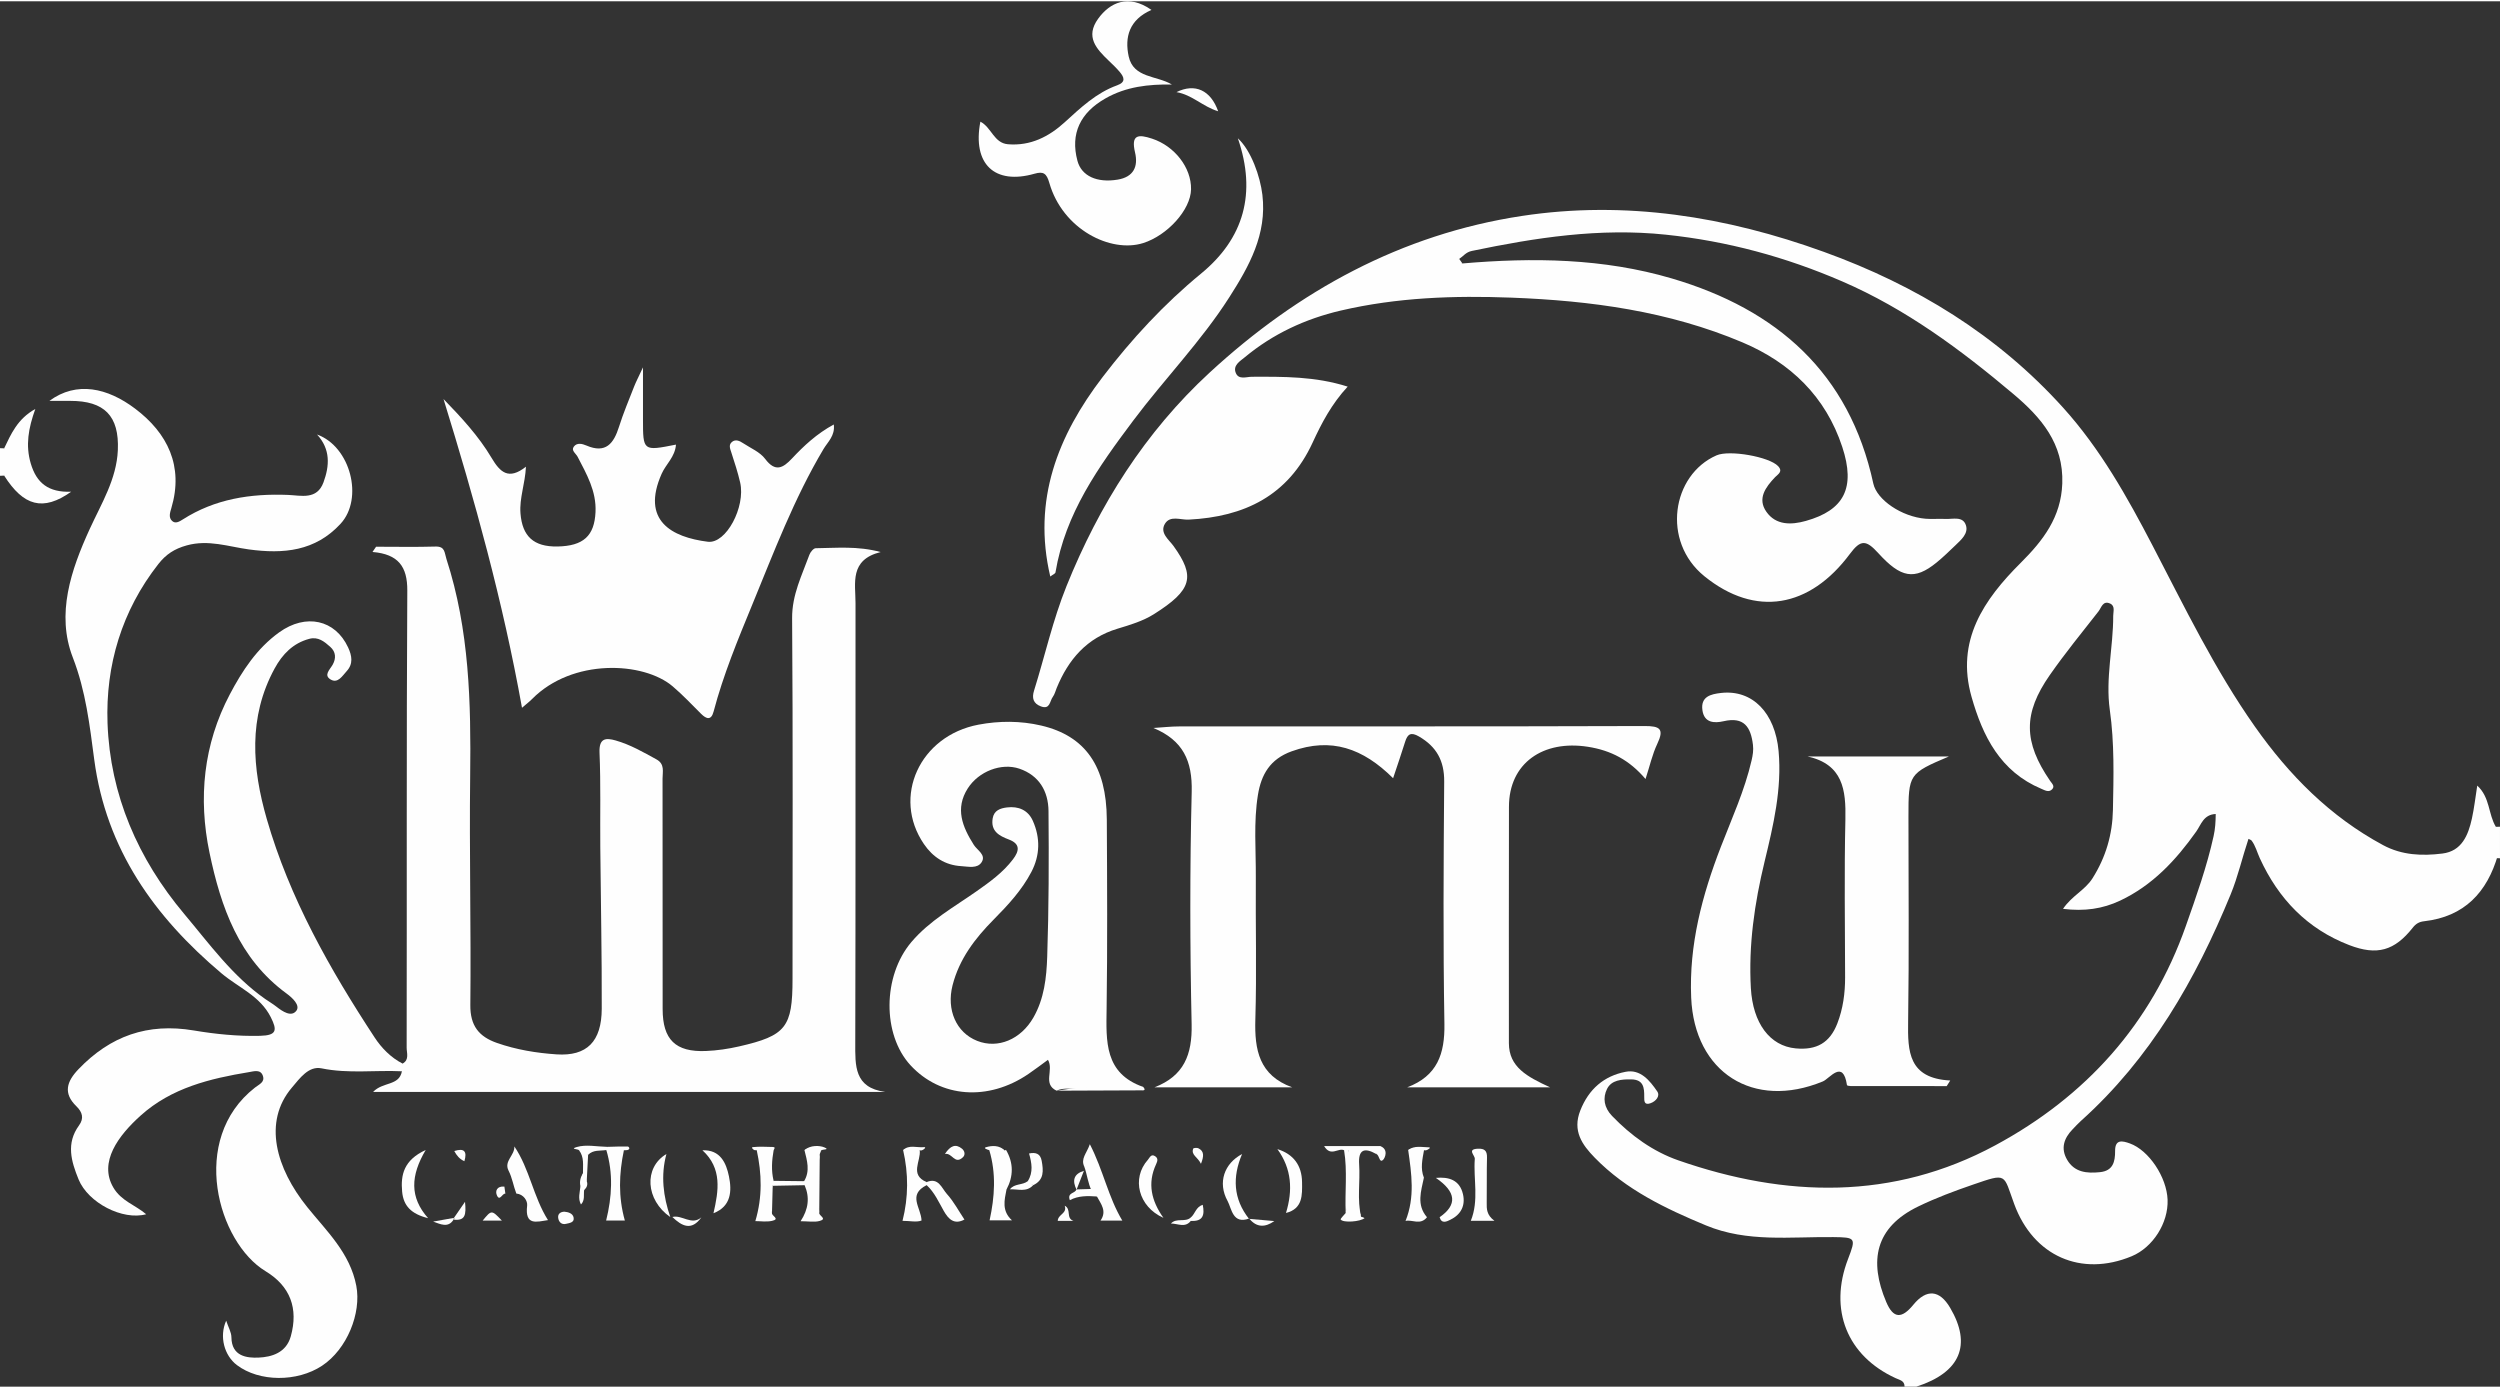 <?xml version="1.0" encoding="UTF-8"?>
<!DOCTYPE svg PUBLIC "-//W3C//DTD SVG 1.1//EN" "http://www.w3.org/Graphics/SVG/1.1/DTD/svg11.dtd">
<!-- Creator: CorelDRAW -->
<svg xmlns="http://www.w3.org/2000/svg" xml:space="preserve" width="299px" height="166px" style="shape-rendering:geometricPrecision; text-rendering:geometricPrecision; image-rendering:optimizeQuality; fill-rule:evenodd; clip-rule:evenodd"
viewBox="0 0 299.472 165.952"
 xmlns:xlink="http://www.w3.org/1999/xlink">
 <rect x="0" y="0" width="299.472" height="165.952" fill="#333333" stroke="none"/>
 <defs>
  <style type="text/css">
   <![CDATA[
    .fil0 {fill:#FEFEFE}
   ]]>
  </style>
 </defs>
 <g id="Layer_x0020_1">
  <path class="fil0" d="M175.181 31.404c8.459,-0.727 16.872,-0.625 25.091,1.797 12.576,3.707 21.26,11.299 24.13,24.567 0.422,1.95 3.393,3.979 6.263,4.216 0.782,0.065 1.575,-0.017 2.36,0.024 0.898,0.047 2.116,-0.376 2.476,0.776 0.302,0.967 -0.568,1.716 -1.249,2.369 -0.736,0.706 -1.469,1.419 -2.257,2.064 -2.679,2.188 -4.307,1.842 -6.992,-1.107 -1.453,-1.596 -2.102,-1.667 -3.404,0.084 -4.818,6.477 -11.313,7.625 -17.422,2.686 -5.18,-4.188 -3.905,-12.148 1.444,-14.489 1.552,-0.679 6.302,0.169 7.365,1.281 0.64,0.669 -0.017,0.982 -0.35,1.332 -1.144,1.202 -2.154,2.57 -1.041,4.15 1.137,1.614 2.957,1.587 4.718,1.093 4.588,-1.285 5.989,-3.956 4.367,-8.872 -1.987,-6.024 -6.191,-10.082 -11.961,-12.521 -8.835,-3.734 -18.117,-4.99 -27.657,-5.355 -6.921,-0.265 -13.724,-0.021 -20.454,1.548 -4.238,0.988 -8.13,2.794 -11.499,5.595 -0.559,0.465 -1.463,0.971 -1.067,1.897 0.352,0.821 1.259,0.442 1.913,0.439 3.806,-0.014 7.608,-0.054 11.481,1.18 -1.922,2.071 -3.122,4.37 -4.191,6.689 -2.949,6.398 -8.19,8.909 -14.864,9.243 -0.962,0.048 -2.205,-0.536 -2.831,0.491 -0.671,1.1 0.488,1.92 1.028,2.673 2.621,3.653 2.259,5.253 -2.355,8.163 -1.299,0.82 -2.854,1.288 -4.347,1.737 -3.69,1.111 -5.893,3.682 -7.297,7.105 -0.149,0.362 -0.242,0.768 -0.469,1.072 -0.364,0.488 -0.315,1.544 -1.413,1.135 -0.928,-0.346 -1.109,-0.999 -0.832,-1.885 1.304,-4.171 2.249,-8.453 3.887,-12.52 3.918,-9.727 9.418,-18.452 17.134,-25.571 10.639,-9.815 22.987,-16.585 37.421,-18.778 12.393,-1.883 24.461,0.061 36.205,4.315 11.017,3.99 20.757,9.929 28.644,18.672 4.435,4.917 7.662,10.669 10.698,16.504 3.835,7.369 7.45,14.852 12.256,21.675 4.111,5.838 9.01,10.785 15.355,14.203 2.266,1.221 4.693,1.31 7.112,1.007 2.316,-0.29 3.088,-2.19 3.527,-4.184 0.278,-1.261 0.42,-2.552 0.642,-3.953 1.548,1.418 1.31,3.436 2.231,4.939 0.521,1.094 0.129,2.254 0.245,3.375 -1.296,4.479 -4.016,7.385 -8.834,7.933 -0.595,0.067 -0.985,0.289 -1.362,0.766 -2.188,2.768 -4.276,3.375 -7.608,2.095 -5.041,-1.936 -8.494,-5.551 -10.722,-10.414 -0.326,-0.711 -0.508,-1.492 -0.995,-2.127 -0.04,-0.052 -0.127,-0.069 -0.36,-0.187 -0.744,2.224 -1.253,4.503 -2.135,6.653 -4.199,10.226 -9.6,19.654 -17.943,27.139 -0.351,0.315 -0.667,0.669 -0.996,1.008 -1.037,1.068 -1.44,2.283 -0.651,3.639 0.889,1.527 2.384,1.647 3.939,1.486 1.551,-0.161 1.819,-1.233 1.81,-2.543 -0.01,-1.426 0.874,-1.221 1.775,-0.895 2.267,0.821 4.41,4.027 4.512,6.741 0.104,2.779 -1.758,5.712 -4.3,6.769 -6.023,2.505 -11.775,0.014 -14.072,-6.252 -1.324,-3.611 -0.799,-3.751 -4.925,-2.332 -2.234,0.768 -4.455,1.596 -6.577,2.624 -5.166,2.503 -5.915,6.519 -3.827,11.444 0.85,2.007 1.853,2.025 3.236,0.337 1.582,-1.932 3.146,-1.807 4.418,0.355 2.623,4.456 1.211,7.752 -4.044,9.446 -0.472,0 -0.945,0 -1.417,0 -0.003,-0.716 -0.548,-0.78 -1.067,-1.017 -5.832,-2.672 -8.032,-8.219 -5.705,-14.271 0.972,-2.526 0.923,-2.597 -1.75,-2.628 -5.122,-0.059 -10.31,0.66 -15.257,-1.395 -4.864,-2.021 -9.588,-4.276 -13.33,-8.113 -1.512,-1.551 -2.699,-3.208 -1.735,-5.655 1.015,-2.574 2.836,-4.136 5.432,-4.639 1.77,-0.343 2.893,1.052 3.782,2.346 0.376,0.548 -0.139,1.191 -0.819,1.426 -0.745,0.257 -0.741,-0.277 -0.736,-0.762 0.01,-1.097 -0.072,-2.079 -1.559,-2.102 -1.151,-0.017 -2.369,0.077 -2.897,1.146 -0.528,1.07 -0.369,2.223 0.599,3.231 2.273,2.364 4.917,4.271 7.952,5.327 12.859,4.47 25.686,4.812 37.949,-1.8 10.839,-5.844 18.707,-14.529 22.843,-26.301 1.243,-3.538 2.51,-7.073 3.32,-10.754 0.191,-0.867 0.242,-1.682 0.251,-2.637 -1.469,0.064 -1.748,1.273 -2.333,2.099 -2.433,3.435 -5.237,6.448 -9.123,8.28 -2.093,0.986 -4.265,1.3 -6.835,0.984 1.062,-1.575 2.629,-2.234 3.527,-3.653 1.615,-2.551 2.394,-5.282 2.451,-8.199 0.077,-3.995 0.191,-7.991 -0.375,-11.987 -0.531,-3.751 0.417,-7.501 0.409,-11.263 -0.001,-0.511 0.264,-1.19 -0.385,-1.477 -0.863,-0.382 -1.035,0.505 -1.377,0.942 -1.974,2.521 -4.003,5.007 -5.834,7.63 -3.222,4.615 -3.154,8.022 0.041,12.681 0.216,0.315 0.6,0.631 0.235,1.005 -0.402,0.412 -0.854,0.122 -1.296,-0.063 -4.904,-2.062 -7.01,-6.285 -8.353,-11.007 -1.916,-6.736 1.476,-11.661 5.896,-16.065 2.69,-2.681 4.825,-5.46 4.972,-9.49 0.176,-4.804 -2.556,-7.941 -5.847,-10.717 -6.295,-5.311 -12.899,-10.207 -20.518,-13.501 -6.755,-2.92 -13.745,-4.824 -21.139,-5.598 -7.931,-0.83 -15.556,0.354 -23.221,1.948 -0.723,0.15 -1.02,0.634 -1.518,0.959 -0.791,1.087 -2.231,0.148 -3.061,0.964 1.057,-0.638 2.293,-0.198 3.444,-0.422z"/>
  <path class="fil0" d="M299.472 102.657c-0.166,-0.006 -0.332,-0.013 -0.498,-0.019 0.002,-1.249 0.005,-2.498 0.007,-3.747 0.163,-0.004 0.327,-0.009 0.49,-0.013 0,1.26 0,2.519 0,3.779z"/>
  <path class="fil0" d="M0.498 56.819c-0.166,0.007 -0.332,0.013 -0.498,0.02 0,-1.102 0,-2.204 0,-3.307 0.166,0.006 0.332,0.013 0.497,0.019 0.821,1.089 0.82,2.179 0.001,3.268z"/>
  <path class="fil0" d="M48.224 127.252c0.834,-0.451 0.488,-1.284 0.489,-1.898 0.035,-18.254 -0.028,-36.509 0.077,-54.762 0.017,-2.866 -1.068,-4.368 -4.17,-4.627 0.144,-0.209 0.287,-0.418 0.43,-0.628 2.371,0 4.743,0.05 7.112,-0.021 1.171,-0.035 1.067,0.723 1.314,1.482 2.757,8.495 2.952,17.242 2.845,26.058 -0.111,9.124 0.117,18.252 0.02,27.377 -0.026,2.498 1.038,3.795 3.193,4.547 2.312,0.807 4.718,1.205 7.138,1.367 3.616,0.241 5.397,-1.522 5.41,-5.466 0.022,-6.447 -0.119,-12.895 -0.174,-19.343 -0.033,-3.776 0.066,-7.557 -0.092,-11.328 -0.073,-1.745 0.737,-1.808 1.94,-1.463 1.74,0.498 3.306,1.398 4.885,2.268 1.017,0.56 0.724,1.477 0.725,2.295 0.015,9.207 0.007,18.413 0.011,27.619 0.001,3.645 1.537,5.166 5.186,5.015 1.328,-0.055 2.667,-0.251 3.964,-0.548 5.639,-1.291 6.41,-2.295 6.409,-8.091 -0.001,-14.4 0.057,-28.8 -0.049,-43.2 -0.021,-2.811 1.171,-5.134 2.07,-7.608 0.117,-0.321 0.494,-0.779 0.754,-0.781 2.478,-0.024 4.977,-0.294 7.785,0.457 -3.764,0.934 -3.013,3.716 -3.014,6.139 -0.012,17.547 0.016,35.095 -0.031,52.642 -0.007,2.75 -0.137,5.382 3.576,5.889 -20.354,0 -40.707,0 -61.332,0 1.178,-1.237 3.113,-0.693 3.45,-2.471 -0.244,-0.329 -0.243,-0.638 0.08,-0.92z"/>
  <path class="fil0" d="M48.224 127.252c-0.026,0.307 -0.053,0.614 -0.08,0.921 -3.203,-0.157 -6.407,0.31 -9.627,-0.352 -1.545,-0.317 -2.607,1.195 -3.545,2.298 -3.513,4.128 -1.892,9.69 1.825,14.313 2.327,2.894 5.131,5.498 5.884,9.439 0.625,3.274 -1.108,7.593 -4.103,9.574 -2.993,1.979 -7.527,1.944 -10.199,-0.078 -1.514,-1.146 -2.137,-3.421 -1.286,-5.319 0.257,0.778 0.621,1.383 0.628,1.992 0.025,2.291 1.866,2.493 3.268,2.429 1.56,-0.071 3.294,-0.574 3.843,-2.544 0.932,-3.342 -0.059,-6.013 -3.026,-7.807 -5.693,-3.443 -9.228,-15.772 -1.261,-21.995 0.503,-0.393 1.205,-0.645 0.945,-1.406 -0.276,-0.81 -1.069,-0.543 -1.634,-0.449 -4.707,0.777 -9.306,1.888 -12.989,5.192 -2.695,2.417 -5.064,5.596 -3.294,8.631 0.953,1.635 2.656,2.106 3.936,3.206 -2.819,0.774 -6.954,-1.37 -8.097,-4.173 -0.885,-2.17 -1.515,-4.318 0.054,-6.468 0.617,-0.846 0.412,-1.585 -0.317,-2.294 -1.61,-1.564 -1.16,-2.968 0.259,-4.447 3.809,-3.97 8.278,-5.563 13.8,-4.633 2.595,0.437 5.264,0.71 7.954,0.643 2.027,-0.051 2.043,-0.696 1.276,-2.228 -1.279,-2.554 -3.89,-3.559 -5.897,-5.25 -8.048,-6.782 -13.823,-14.873 -15.25,-25.591 -0.552,-4.143 -1.006,-8.21 -2.572,-12.258 -2.009,-5.194 -0.225,-10.467 2.033,-15.396 1.398,-3.051 3.215,-5.963 3.364,-9.436 0.177,-4.108 -1.614,-5.907 -5.703,-5.899 -0.769,0.001 -1.538,0 -2.498,0 3.264,-2.406 6.967,-1.564 10.273,0.932 3.877,2.926 5.833,6.87 4.339,11.905 -0.161,0.542 -0.362,1.129 0.091,1.546 0.39,0.359 0.852,0.092 1.276,-0.179 3.854,-2.463 8.118,-3.118 12.607,-2.94 1.559,0.061 3.468,0.633 4.252,-1.513 0.722,-1.977 0.861,-3.938 -0.774,-5.724 4.011,1.439 5.601,7.663 2.825,10.684 -3.035,3.303 -6.845,3.651 -11.024,3.077 -2.43,-0.334 -4.808,-1.196 -7.405,-0.48 -1.489,0.41 -2.501,1.084 -3.397,2.226 -4.399,5.605 -6.343,12.153 -6.097,19.07 0.306,8.589 3.639,16.255 9.194,22.864 3.016,3.588 5.777,7.432 9.686,10.173 0.448,0.314 0.925,0.59 1.354,0.927 0.744,0.585 1.784,1.279 2.385,0.486 0.499,-0.658 -0.491,-1.564 -1.167,-2.058 -5.725,-4.184 -7.879,-10.371 -9.237,-16.876 -1.364,-6.536 -0.728,-12.967 2.427,-18.954 1.49,-2.827 3.246,-5.518 5.925,-7.444 3.19,-2.293 6.709,-1.52 8.254,1.817 0.463,1 0.627,1.97 -0.179,2.842 -0.509,0.551 -1.048,1.502 -1.905,1 -0.892,-0.521 -0.102,-1.186 0.23,-1.776 0.428,-0.761 0.394,-1.538 -0.288,-2.142 -0.702,-0.623 -1.441,-1.244 -2.506,-0.961 -1.953,0.519 -3.23,1.849 -4.157,3.551 -3.187,5.853 -2.688,11.962 -0.942,18.029 2.731,9.486 7.552,17.993 12.927,26.183 0.795,1.214 1.927,2.402 3.342,3.117z"/>
  <path class="fil0" d="M166.879 93.066c-3.621,-3.593 -7.412,-4.931 -12.15,-3.223 -2.607,0.94 -3.65,2.803 -4.044,5.229 -0.532,3.278 -0.228,6.596 -0.252,9.895 -0.041,5.664 0.113,11.332 -0.056,16.991 -0.11,3.657 0.454,6.699 4.413,8.137 -5.499,0 -10.998,0 -16.497,0 3.534,-1.366 4.531,-3.91 4.452,-7.551 -0.202,-9.278 -0.219,-18.568 0.009,-27.845 0.091,-3.715 -1.036,-6.168 -4.585,-7.651 1.045,-0.065 2.089,-0.186 3.134,-0.187 18.561,-0.011 37.121,0.017 55.682,-0.045 1.885,-0.006 2.389,0.346 1.531,2.155 -0.584,1.231 -0.88,2.599 -1.399,4.191 -1.929,-2.27 -4.138,-3.43 -6.906,-3.862 -5.36,-0.837 -9.451,1.945 -9.454,7.185 -0.004,9.439 -0.025,18.879 -0.008,28.319 0.005,2.869 2.177,4.017 4.936,5.291 -6.132,0 -11.625,0 -17.117,0 3.61,-1.366 4.518,-4.01 4.457,-7.61 -0.164,-9.673 -0.101,-19.352 -0.026,-29.027 0.019,-2.48 -0.922,-4.178 -3.028,-5.395 -0.944,-0.545 -1.356,-0.313 -1.651,0.637 -0.432,1.394 -0.913,2.773 -1.441,4.364z"/>
  <path class="fil0" d="M62.529 84.629c-2.296,-12.79 -5.673,-24.915 -9.401,-36.984 2.132,2.201 4.203,4.43 5.749,7.036 1.03,1.736 2.039,2.713 4.126,1.069 -0.104,2.075 -0.797,3.768 -0.656,5.583 0.214,2.739 1.562,4.028 4.43,3.976 3.127,-0.057 4.426,-1.286 4.56,-4.126 0.117,-2.499 -1.064,-4.534 -2.144,-6.62 -0.205,-0.396 -0.802,-0.736 -0.458,-1.211 0.367,-0.506 0.997,-0.36 1.512,-0.138 2.319,1 3.272,-0.24 3.904,-2.246 0.516,-1.636 1.188,-3.224 1.813,-4.825 0.217,-0.556 0.499,-1.086 1.059,-2.291 0,2.537 0,4.374 0,6.212 0.001,3.825 0.001,3.825 3.951,3.04 -0.099,1.458 -1.21,2.352 -1.715,3.493 -2.49,5.625 1.212,7.598 5.53,8.143 2.199,0.278 4.538,-4.188 3.876,-7.088 -0.278,-1.216 -0.671,-2.407 -1.055,-3.595 -0.151,-0.465 -0.361,-0.934 0.088,-1.286 0.433,-0.34 0.91,-0.107 1.308,0.156 0.91,0.602 2.032,1.06 2.652,1.888 1.222,1.633 2.147,1.087 3.208,-0.043 1.44,-1.535 2.967,-2.966 5.012,-4.078 0.183,1.328 -0.733,2.108 -1.218,2.922 -3.533,5.928 -5.954,12.361 -8.563,18.7 -1.722,4.183 -3.456,8.376 -4.616,12.77 -0.284,1.072 -0.849,0.913 -1.502,0.261 -1.112,-1.11 -2.196,-2.259 -3.389,-3.277 -3.506,-2.991 -12.028,-3.384 -16.856,1.513 -0.316,0.319 -0.679,0.592 -1.204,1.046z"/>
  <path class="fil0" d="M126.562 130.498c-1.702,-0.825 -0.292,-2.45 -1.028,-3.699 -0.772,0.562 -1.544,1.154 -2.347,1.7 -4.821,3.283 -10.524,2.853 -14.122,-1.052 -3.386,-3.675 -3.343,-10.677 0.103,-14.748 2.167,-2.561 5.082,-4.176 7.775,-6.065 1.615,-1.132 3.207,-2.272 4.409,-3.864 0.732,-0.97 0.916,-1.826 -0.503,-2.362 -1.153,-0.435 -2.184,-0.99 -1.94,-2.519 0.156,-0.982 0.932,-1.226 1.713,-1.323 1.371,-0.17 2.529,0.309 3.105,1.614 0.902,2.041 0.862,4.126 -0.179,6.113 -1.141,2.18 -2.799,3.97 -4.518,5.706 -2.231,2.253 -4.122,4.721 -4.925,7.876 -0.747,2.938 0.441,5.658 2.942,6.651 2.496,0.992 5.239,-0.172 6.741,-2.789 1.3,-2.264 1.573,-4.795 1.656,-7.275 0.195,-5.817 0.208,-11.642 0.156,-17.462 -0.021,-2.358 -1.115,-4.267 -3.49,-5.077 -2.145,-0.732 -4.876,0.315 -6.183,2.363 -1.542,2.416 -0.643,4.608 0.73,6.771 0.403,0.636 1.498,1.192 0.93,2.073 -0.515,0.798 -1.589,0.518 -2.433,0.469 -1.932,-0.111 -3.404,-1.074 -4.48,-2.65 -3.841,-5.625 -0.512,-12.971 6.547,-14.3 2.48,-0.467 5.035,-0.47 7.502,0.108 5.297,1.241 7.826,4.882 7.861,11.256 0.041,7.554 0.082,15.11 -0.024,22.663 -0.055,3.907 -0.278,7.74 4.385,9.371 -2.53,0.526 -5.091,0.082 -7.632,0.239 -0.917,0.058 -1.862,-0.213 -2.751,0.211z"/>
  <path class="fil0" d="M216.519 90.459c5.542,0 11.085,0 16.943,0 -4.81,2.046 -4.851,2.11 -4.851,7.219 0,8.184 0.085,16.368 -0.039,24.55 -0.054,3.573 0.03,6.788 5.044,7.049 -0.141,0.223 -0.282,0.447 -0.422,0.671 -3.837,0 -7.674,0.001 -11.511,-0.005 -0.152,-0.001 -0.429,-0.051 -0.438,-0.111 -0.47,-3.154 -2.067,-0.784 -2.89,-0.444 -8.314,3.43 -15.388,-1.069 -15.771,-10.033 -0.271,-6.329 1.308,-12.256 3.555,-18.07 1.323,-3.423 2.856,-6.77 3.685,-10.37 0.142,-0.616 0.238,-1.191 0.16,-1.844 -0.257,-2.134 -1.064,-3.401 -3.521,-2.832 -1.106,0.256 -2.315,0.205 -2.531,-1.306 -0.237,-1.658 1.011,-1.941 2.23,-2.08 3.758,-0.428 6.48,2.384 6.893,6.967 0.41,4.544 -0.628,8.891 -1.679,13.238 -1.205,4.983 -1.935,10.008 -1.643,15.153 0.238,4.189 2.261,6.932 5.373,7.219 2.499,0.231 4.086,-0.664 4.986,-2.991 0.683,-1.766 0.934,-3.632 0.93,-5.536 -0.014,-6.295 -0.108,-12.592 0.034,-18.884 0.08,-3.571 -0.298,-6.615 -4.535,-7.56z"/>
  <path class="fil0" d="M125.811 68.907c-2.158,-9.174 0.916,-16.893 6.275,-23.9 3.47,-4.537 7.339,-8.734 11.796,-12.395 5.118,-4.205 6.665,-9.627 4.399,-16.2 1.596,1.461 2.678,4.572 2.939,6.767 0.565,4.738 -1.594,8.565 -3.96,12.272 -3.368,5.278 -7.766,9.781 -11.514,14.781 -4.15,5.536 -8.145,11.119 -9.31,18.175 -0.026,0.161 -0.333,0.275 -0.626,0.5z"/>
  <path class="fil0" d="M137.932 1.035c-2.68,1.175 -3.226,3.276 -2.729,5.566 0.568,2.618 3.362,2.277 5.176,3.368 -2.816,-0.039 -5.465,0.248 -7.952,1.66 -3.016,1.713 -4.236,4.214 -3.362,7.481 0.488,1.823 2.341,2.662 4.817,2.252 1.931,-0.32 2.476,-1.591 2.085,-3.246 -0.512,-2.167 0.385,-2.204 2.033,-1.664 2.684,0.88 4.717,3.455 4.674,6.062 -0.041,2.476 -2.849,5.538 -5.74,6.449 -3.867,1.218 -9.634,-1.614 -11.239,-7.217 -0.325,-1.136 -0.707,-1.398 -1.766,-1.094 -4.775,1.368 -7.469,-1.142 -6.491,-6.234 1.332,0.682 1.617,2.568 3.306,2.706 2.711,0.222 4.908,-0.912 6.798,-2.636 1.918,-1.748 3.786,-3.526 6.28,-4.424 1.067,-0.383 0.842,-0.967 0.315,-1.595 -0.403,-0.48 -0.864,-0.914 -1.318,-1.349 -1.479,-1.419 -2.848,-2.863 -1.265,-5.045 1.382,-1.906 3.597,-3.001 6.378,-1.041z"/>
  <path class="fil0" d="M0.498 56.819c-0.001,-1.089 -0.001,-2.179 -0.001,-3.268 0.833,-1.72 1.577,-3.509 3.735,-4.719 -0.841,2.341 -1.185,4.357 -0.549,6.526 0.693,2.365 2.134,3.491 4.843,3.391 -3.371,2.385 -5.701,1.725 -8.028,-1.93z"/>
  <path class="fil0" d="M60.916 140.067c-0.576,-1.144 0.751,-1.813 0.699,-2.893 1.837,2.722 2.265,6.032 4.027,8.827 -1.361,0.201 -2.787,0.712 -2.496,-1.738 0.066,-0.554 -0.413,-1.365 -1.297,-1.445 -0.349,-0.904 -0.485,-1.881 -0.933,-2.751z"/>
  <path class="fil0" d="M111.004 141.809c-2.322,1.164 -0.669,2.694 -0.614,4.238 -0.58,0.244 -1.431,0.034 -2.278,0.041 0.715,-2.84 0.722,-5.656 0.071,-8.476 0.668,-0.331 1.333,-0.36 1.991,0.03 0.154,1.295 -1.252,2.931 0.83,3.806 0.132,0.081 0.176,0.162 0.132,0.242 -0.044,0.08 -0.087,0.12 -0.132,0.12z"/>
  <path class="fil0" d="M129.887 139.6c-0.464,-0.96 0.288,-1.588 0.664,-2.694 1.612,3.122 2.202,6.343 3.891,9.154 -0.88,0 -1.723,0 -2.615,0 0.8,-1.138 0.053,-1.991 -0.425,-2.888 -0.286,-0.155 -0.49,-0.385 -0.63,-0.676 -0.455,-0.915 -0.539,-1.945 -0.885,-2.895z"/>
  <path class="fil0" d="M120.565 142.34c-0.243,1.264 -0.594,2.544 0.66,3.691 -1.011,0 -1.916,0 -2.683,0 0.617,-2.819 0.804,-5.608 -0.036,-8.41 0.624,-0.334 1.243,-0.403 1.849,0.043l0.151 -0.077c0.924,1.573 0.904,3.158 0.059,4.753z"/>
  <path class="fil0" d="M179.014 146.08c-1.245,0 -2.013,0 -2.827,0 0.996,-2.459 0.295,-4.963 0.477,-7.415 0.032,-0.426 -0.982,-1.162 0.375,-1.217 0.798,-0.033 1.109,0.246 1.087,1.067 -0.047,1.794 -0.004,3.59 -0.033,5.385 -0.012,0.76 -0.018,1.489 0.921,2.181z"/>
  <path class="fil0" d="M170.567 140.914c-0.336,1.616 -0.913,3.252 0.369,4.742 -0.79,1.001 -1.793,0.243 -2.569,0.445 1.147,-2.851 0.717,-5.674 0.317,-8.496 0.636,-0.329 1.269,-0.346 1.898,0.018 -0.196,1.096 -0.458,2.191 -0.016,3.29z"/>
  <path class="fil0" d="M92.673 137.623c-0.216,1.224 -0.301,2.449 -0.003,3.673 0.186,0.22 0.164,0.418 -0.064,0.593l-0.043 -0.034c-0.421,1.095 -0.244,2.206 -0.089,3.316 -0.052,0.317 1.018,0.702 0.001,0.922 -0.665,0.144 -1.387,0.027 -1.994,0.027 0.863,-2.893 0.777,-5.688 0.165,-8.5 0.675,-0.359 1.351,-0.357 2.027,0.002z"/>
  <path class="fil0" d="M50.997 137.596c-1.811,3.067 -1.952,5.654 0.288,8.174 -2.03,-0.505 -2.96,-1.476 -3.114,-3.188 -0.18,-1.997 0.184,-3.763 2.826,-4.985z"/>
  <path class="fil0" d="M148.786 138.086c-1.16,2.743 -1.074,5.351 0.834,7.765l0.014 -0.04c-1.983,0.727 -2.091,-1.204 -2.583,-2.098 -1.223,-2.22 -0.383,-4.51 1.735,-5.627z"/>
  <path class="fil0" d="M74.736 137.63c-0.592,2.814 -0.682,5.609 0.113,8.417 -0.66,0 -1.508,0 -2.239,0 0.705,-2.848 0.854,-5.638 0.021,-8.442 0.106,-0.064 0.212,-0.127 0.318,-0.192 0.602,0.022 1.235,-0.213 1.787,0.217z"/>
  <path class="fil0" d="M98.135 145.16c-0.007,0.327 0.974,0.686 0.059,0.939 -0.644,0.178 -1.376,0.034 -2.291,0.034 0.947,-1.447 1.112,-2.857 0.48,-4.315 -0.178,-0.086 -0.247,-0.185 -0.206,-0.299 0.043,-0.121 0.09,-0.182 0.143,-0.182 0.749,-1.233 0.349,-2.48 0.043,-3.726 0.675,-0.333 1.345,-0.371 2.008,0.034 -0.058,0.148 -0.116,0.297 -0.173,0.445 -0.35,2.353 -0.24,4.711 -0.063,7.069z"/>
  <path class="fil0" d="M139.368 145.731c-3.011,-1.336 -3.846,-4.739 -1.866,-6.955 0.212,-0.237 0.38,-0.752 0.864,-0.432 0.392,0.259 0.301,0.573 0.112,0.983 -1.051,2.276 -0.556,4.367 0.89,6.404z"/>
  <path class="fil0" d="M85.466 145.178c0.621,-2.7 1.057,-5.367 -1.321,-7.542 2.148,-0.082 2.846,1.532 3.173,3.114 0.361,1.745 0.29,3.596 -1.852,4.428z"/>
  <path class="fil0" d="M163.044 145.601c0.073,0.019 0.148,0.032 0.218,0.059 0.069,0.027 0.132,0.067 0.198,0.102 -0.487,0.428 -2.566,0.593 -2.863,0.164 -0.056,-0.081 0.39,-0.51 0.604,-0.778 0.402,-2.533 -0.262,-5.116 0.357,-7.639 1.331,-0.306 1.098,0.666 1.163,1.411 0.194,2.223 -0.42,4.485 0.324,6.681z"/>
  <path class="fil0" d="M79.83 138.083c-0.699,2.572 -0.383,5.081 0.466,7.557 -2.965,-2.053 -3.205,-5.936 -0.466,-7.557z"/>
  <path class="fil0" d="M154.045 145.147c0.829,-2.708 0.699,-5.286 -1.029,-7.65 1.943,0.6 2.929,1.969 2.955,3.949 0.02,1.528 0.107,3.194 -1.926,3.7z"/>
  <path class="fil0" d="M172.45 145.654c2.147,-1.488 1.998,-3.037 -0.453,-4.712 1.554,-0.146 2.846,0.247 3.246,1.933 0.327,1.375 -0.237,2.471 -1.516,3.087 -0.409,0.197 -1.036,0.537 -1.277,-0.308z"/>
  <path class="fil0" d="M111.004 141.809c0,-0.121 0,-0.242 0,-0.364 1.426,-0.603 1.808,0.744 2.424,1.426 0.818,0.905 1.403,2.019 2.101,3.063 -1.212,0.646 -1.904,-0.025 -2.478,-1.037 -0.611,-1.076 -1.113,-2.226 -2.048,-3.087z"/>
  <path class="fil0" d="M163.044 145.601c-1.246,-1.904 -0.265,-4.025 -0.591,-6.015 -0.119,-0.722 0.51,-1.821 -0.901,-1.959 -0.181,0.256 -0.363,0.257 -0.547,0.003 -0.706,-0.328 -1.589,0.841 -2.392,-0.501 2.356,0 4.532,0 6.707,0 0.277,0.529 -0.132,0.721 -0.466,0.951 -1.427,-0.809 -2.164,-0.528 -2.043,1.245 0.142,2.089 -0.262,4.2 0.234,6.276z"/>
  <path class="fil0" d="M140.927 10.881c2.218,-1.095 4.102,-0.238 4.995,2.294 -1.847,-0.559 -3.091,-1.965 -4.995,-2.294z"/>
  <path class="fil0" d="M126.562 130.498c3.443,-0.586 6.916,-0.455 10.383,-0.449 0.417,0.483 -0.059,0.406 -0.28,0.407 -3.367,0.021 -6.735,0.03 -10.103,0.042z"/>
  <path class="fil0" d="M123.118 141.332c0.682,-1.076 0.467,-2.192 0.15,-3.313 0.769,-0.161 1.354,-0.01 1.514,0.88 0.211,1.169 0.311,2.297 -1.025,2.921 -0.229,-0.142 -0.546,-0.169 -0.639,-0.489z"/>
  <path class="fil0" d="M161.005 137.63c0.182,-0.001 0.365,-0.002 0.547,-0.003 -0.209,2.503 0.445,5.046 -0.35,7.522 -0.119,-2.505 0.22,-5.021 -0.197,-7.518z"/>
  <path class="fil0" d="M98.135 145.16c-0.599,-2.362 -0.692,-4.719 0.062,-7.069 -0.021,2.356 -0.042,4.713 -0.062,7.069z"/>
  <path class="fil0" d="M175.181 31.404c-1.286,0.816 -2.847,0.073 -4.167,0.766 1,-1.244 2.485,-1.002 3.785,-1.308 0.127,0.18 0.254,0.361 0.381,0.541z"/>
  <path class="fil0" d="M128.938 142.323c0.752,-0.023 1.505,-0.046 2.258,-0.069 0.069,0.306 0.137,0.611 0.206,0.916 -1.117,-0.078 -2.229,-0.105 -3.249,0.441 -0.352,-0.938 0.668,-0.787 0.785,-1.289z"/>
  <path class="fil0" d="M113.192 138.074c0.664,-1.008 1.29,-1.238 2.043,-0.629 0.325,0.263 0.426,0.728 0.115,1.023 -0.993,0.945 -1.27,-0.562 -2.158,-0.393z"/>
  <path class="fil0" d="M67.599 144.992c0.489,0.042 1.005,0.204 1.11,0.686 0.138,0.63 -0.526,0.674 -0.907,0.77 -0.543,0.136 -0.897,-0.247 -0.942,-0.759 -0.04,-0.446 0.285,-0.681 0.739,-0.697z"/>
  <path class="fil0" d="M69.359 137.631c-0.092,-0.161 -1.148,-0.124 -0.269,-0.385 1.119,-0.333 2.423,-0.042 3.648,-0.021 0.158,0.076 0.22,0.165 0.186,0.269 -0.036,0.111 -0.077,0.165 -0.123,0.165 0,0 -0.169,-0.054 -0.169,-0.054 -0.746,0.122 -1.572,-0.055 -2.183,0.577 -0.374,-0.162 -0.73,-0.36 -1.09,-0.551z"/>
  <path class="fil0" d="M60.122 146.063c-0.818,0 -1.547,0 -2.307,0 1.07,-1.302 1.07,-1.302 2.307,0z"/>
  <path class="fil0" d="M128.583 146.089c-0.616,0 -1.231,0 -1.878,0 0.034,-0.802 1.166,-0.868 0.833,-1.815 0.838,0.416 0.115,1.491 1.045,1.815z"/>
  <path class="fil0" d="M54.33 145.944c-0.649,1.033 -1.558,0.541 -2.448,0.234 0.832,-0.148 1.665,-0.296 2.497,-0.444l-0.049 0.21z"/>
  <path class="fil0" d="M80.54 145.626c1.163,-0.297 2.305,1.057 3.478,0.044 -1.18,1.655 -2.332,1.065 -3.478,-0.044z"/>
  <path class="fil0" d="M69.359 137.631c0.449,0.015 0.901,0.022 1.09,0.551 -0.055,1.042 -0.11,2.085 -0.164,3.127 -0.836,0.03 -0.59,-0.471 -0.451,-0.92 -0.02,-0.943 0.171,-1.923 -0.474,-2.759z"/>
  <path class="fil0" d="M123.118 141.332c0.213,0.163 0.426,0.326 0.639,0.489 -0.8,0.876 -1.833,0.443 -2.78,0.493 0.53,-0.727 1.512,-0.47 2.141,-0.982z"/>
  <path class="fil0" d="M96.32 141.337c0.021,0.161 0.042,0.321 0.063,0.481 -1.259,0.024 -2.518,0.047 -3.776,0.071 0.021,-0.198 0.042,-0.395 0.064,-0.593 1.216,0.014 2.432,0.028 3.649,0.041z"/>
  <path class="fil0" d="M143.862 139.256c-0.402,-0.835 -1.209,-1.052 -0.929,-1.817 0.031,-0.085 0.438,-0.129 0.603,-0.051 0.726,0.348 0.689,0.942 0.326,1.867z"/>
  <path class="fil0" d="M149.634 145.811c0,0 -0.014,0.04 -0.014,0.04 1.01,0.088 2.021,0.177 3.032,0.265 -1.093,0.768 -2.113,0.804 -3.017,-0.305z"/>
  <path class="fil0" d="M142.647 146.092c-0.679,0.874 -1.561,0.313 -2.381,0.318 0.654,-0.732 1.728,-0.092 2.394,-0.739 0.16,0.099 0.211,0.194 0.154,0.285 -0.056,0.09 -0.112,0.136 -0.168,0.136z"/>
  <path class="fil0" d="M129.841 140.094c-0.294,0.754 -0.589,1.509 -0.883,2.264 -0.532,-1.077 -0.366,-1.881 0.883,-2.264z"/>
  <path class="fil0" d="M170.583 137.624c-0.633,-0.006 -1.265,-0.012 -1.898,-0.018 0.747,-0.577 1.664,-0.333 2.46,-0.325 0.367,0.004 -0.102,0.31 -0.333,0.364 -0.071,0.016 -0.152,-0.013 -0.229,-0.021z"/>
  <path class="fil0" d="M110.174 137.64c-0.664,-0.01 -1.327,-0.02 -1.991,-0.03 0.723,-0.676 1.653,-0.268 2.459,-0.348 0.435,-0.043 0.004,0.318 -0.236,0.39 -0.07,0.021 -0.154,-0.007 -0.232,-0.012z"/>
  <path class="fil0" d="M92.474 145.172c-0.567,-1.121 -0.69,-2.231 0.089,-3.316 -0.03,1.105 -0.059,2.211 -0.089,3.316z"/>
  <path class="fil0" d="M98.371 137.646c-0.669,-0.011 -1.339,-0.023 -2.008,-0.034 0.727,-0.624 1.85,-0.555 2.391,-0.322 0.705,0.302 -0.225,0.213 -0.383,0.357z"/>
  <path class="fil0" d="M54.33 145.944l0.108 -0.086 -0.059 -0.125c0.342,-0.497 0.685,-0.994 1.324,-1.923 0.155,1.564 0.037,2.299 -1.373,2.133z"/>
  <path class="fil0" d="M92.673 137.623c-0.676,-0.001 -1.351,-0.001 -2.027,-0.001 -0.076,0.001 -0.154,0.014 -0.228,0 -0.222,-0.043 -0.45,-0.343 -0.257,-0.364 0.813,-0.09 1.644,-0.03 2.468,-0.017 0.062,0.001 0.179,0.079 0.175,0.094 -0.029,0.101 -0.084,0.194 -0.131,0.289z"/>
  <path class="fil0" d="M142.647 146.092c0.015,-0.14 0.019,-0.28 0.013,-0.421 0.506,-0.429 0.594,-1.249 1.415,-1.506 0.259,1.255 0.003,2.022 -1.428,1.927z"/>
  <path class="fil0" d="M120.355 137.665c-0.616,-0.015 -1.233,-0.029 -1.849,-0.043 -0.226,-0.056 -0.761,-0.244 -0.402,-0.35 0.71,-0.212 1.598,-0.27 2.251,0.394z"/>
  <path class="fil0" d="M54.418 137.726c1.206,-0.386 1.559,0.052 1.21,1.218 -0.575,-0.251 -0.93,-0.687 -1.21,-1.218z"/>
  <path class="fil0" d="M72.8 137.659c-0.035,-0.143 -0.056,-0.288 -0.063,-0.434 0.822,-0.02 1.645,-0.058 2.466,-0.039 0.115,0.003 0.361,0.306 -0.026,0.417 -0.138,0.04 -0.293,0.02 -0.441,0.027 -0.645,0.009 -1.29,0.019 -1.936,0.029z"/>
  <path class="fil0" d="M164.853 138.079c0.155,-0.317 0.31,-0.634 0.466,-0.951 1.058,0.368 0.588,1.468 0.342,1.672 -0.461,0.384 -0.395,-0.594 -0.808,-0.721z"/>
  <path class="fil0" d="M69.977 142.382c-0.093,0.576 0.127,1.219 -0.384,1.746 -0.396,-0.74 -0.12,-1.469 -0.064,-2.189 0.42,-0.127 0.626,-0.036 0.448,0.443z"/>
  <path class="fil0" d="M60.42 141.984c0.039,0.282 0.078,0.563 0.117,0.846 -0.38,-0.043 -0.657,0.93 -0.992,0.249 -0.283,-0.574 0.01,-1.182 0.875,-1.094z"/>
  <path class="fil0" d="M69.977 142.382c-0.149,-0.148 -0.299,-0.295 -0.448,-0.443 -0.128,-0.562 0.007,-1.071 0.303,-1.55 0.15,0.307 0.301,0.613 0.451,0.92 0.152,0.43 0.034,0.783 -0.306,1.073z"/>
  <path class="fil0" d="M266.251 94.457c0.175,0.606 0.213,0.992 -0.111,1.293 -0.07,0.065 -0.358,0.04 -0.394,-0.026 -0.284,-0.516 0.039,-0.848 0.505,-1.267z"/>
  <path class="fil0" d="M39.411 122.735c-1.031,-0.194 -1.859,-0.105 -1.842,-0.652 0.026,-0.838 0.638,-0.234 0.984,-0.108 0.187,0.068 0.322,0.274 0.857,0.759z"/>
 </g>
</svg>
